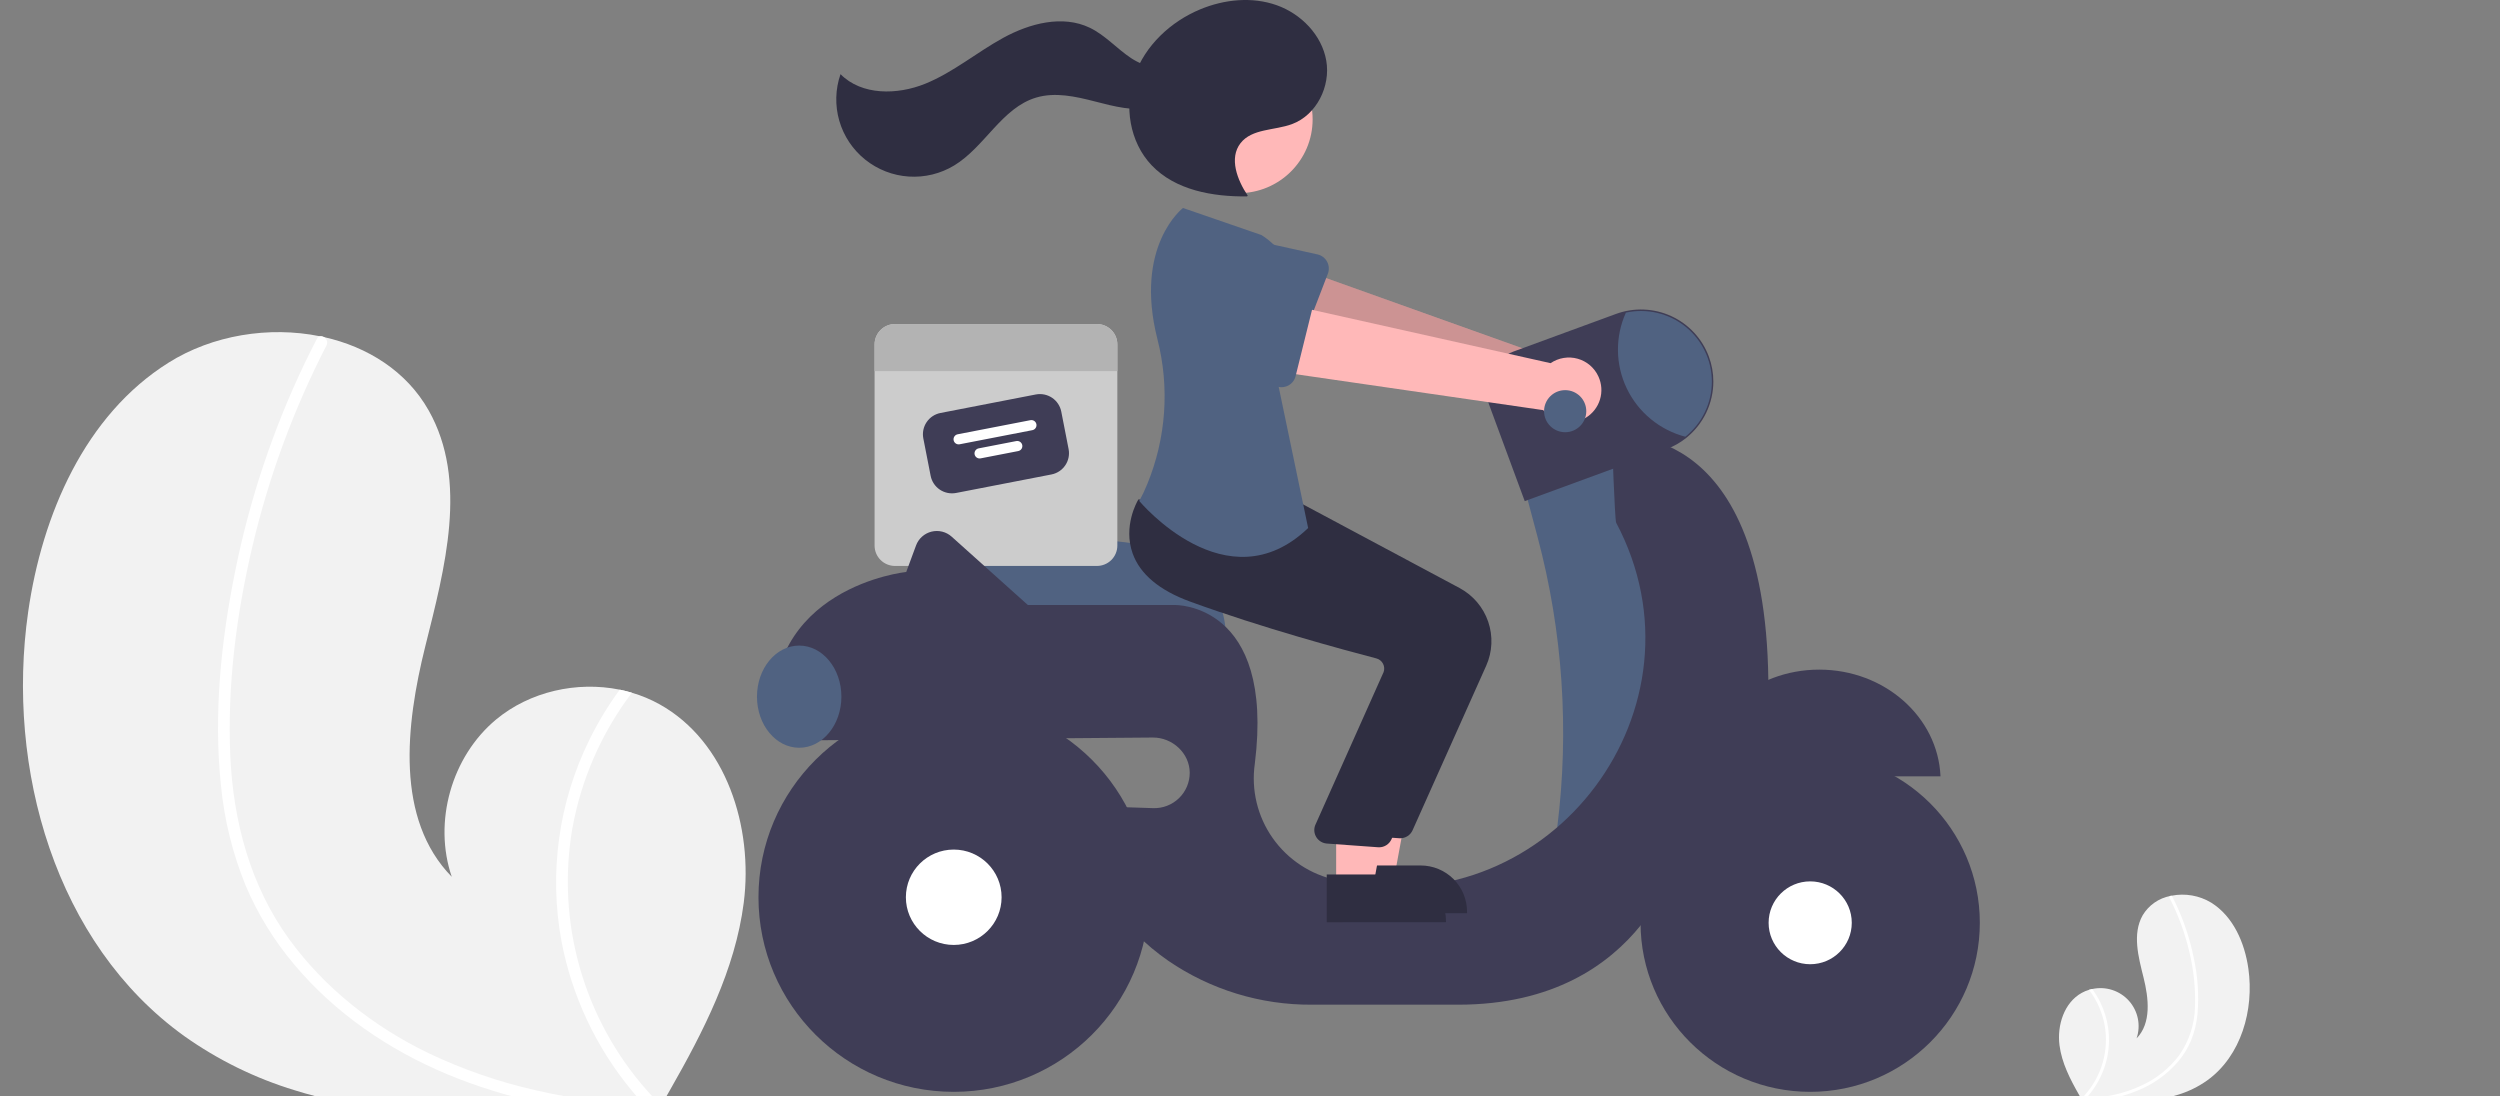 <svg width="301" height="132" viewBox="0 0 301 132" fill="none" xmlns="http://www.w3.org/2000/svg">
<rect x="0" y="0" width="301" height="132" fill="#808080" stroke="none"/>
<g clip-path="url(#clip0)">
<path d="M89.548 108.685C88.513 116.764 84.708 124.156 80.649 131.276C80.515 131.519 80.377 131.758 80.235 132H38.044C37.191 131.779 36.349 131.537 35.51 131.276C30.745 129.831 26.246 127.625 22.188 124.746C6.666 113.602 0.693 92.544 3.391 73.676C5.069 61.953 10.232 49.984 20.286 43.67C25.594 40.331 32.413 39.245 38.523 40.486C38.683 40.516 38.843 40.552 39.006 40.584C44.264 41.764 48.948 44.694 51.613 49.416C56.406 57.901 53.552 68.411 51.195 77.855C48.846 87.298 47.572 98.601 54.391 105.566C52.139 98.963 54.361 91.086 59.739 86.621C63.802 83.253 69.459 81.99 74.618 83.036C75.112 83.141 75.599 83.26 76.078 83.405C77.236 83.743 78.353 84.209 79.407 84.794C87.45 89.27 90.707 99.578 89.548 108.685Z" fill="#F2F2F2"/>
<path d="M64.532 131.276C65.701 131.548 66.874 131.786 68.053 132H61.674C60.839 131.776 60.007 131.537 59.183 131.276C57.371 130.712 55.587 130.064 53.831 129.333C46.788 126.388 40.299 121.967 35.39 116.084C32.989 113.234 31.029 110.042 29.573 106.615C27.995 102.742 26.992 98.66 26.596 94.498C25.707 85.959 26.614 77.185 28.31 68.798C30.06 60.106 32.884 51.663 36.719 43.663C37.18 42.705 37.657 41.752 38.15 40.805C38.184 40.727 38.235 40.658 38.3 40.603C38.364 40.547 38.441 40.508 38.524 40.486C38.691 40.454 38.865 40.489 39.007 40.584C39.176 40.681 39.303 40.84 39.359 41.027C39.415 41.214 39.397 41.416 39.308 41.59C35.354 49.273 32.357 57.409 30.383 65.817C28.452 74.019 27.355 82.602 27.729 91.035C28.085 98.916 30.151 106.666 34.838 113.11C39.119 118.993 45.03 123.631 51.569 126.79C55.708 128.763 60.056 130.268 64.532 131.276Z" fill="white"/>
<path d="M78.532 132H76.651C76.441 131.761 76.237 131.519 76.038 131.276C71.754 126.089 68.852 119.91 67.6 113.309C66.079 105.071 67.262 96.564 70.973 89.049C72.008 86.942 73.228 84.93 74.618 83.036C75.112 83.141 75.599 83.26 76.078 83.405C72.421 88.233 69.961 93.854 68.9 99.809C67.952 105.39 68.267 111.111 69.821 116.555C71.375 121.999 74.129 127.028 77.882 131.276C78.093 131.519 78.311 131.761 78.532 132Z" fill="white"/>
<path d="M247.963 125.847C248.237 127.979 249.241 129.93 250.312 131.809C250.348 131.873 250.384 131.936 250.421 132H261.556C261.782 131.942 262.004 131.878 262.225 131.809C263.483 131.427 264.67 130.845 265.741 130.085C269.838 127.144 271.414 121.587 270.702 116.607C270.259 113.513 268.897 110.355 266.243 108.688C264.802 107.814 263.083 107.514 261.43 107.848C261.388 107.856 261.346 107.865 261.302 107.874C260.614 108.006 259.962 108.283 259.388 108.684C258.815 109.086 258.333 109.604 257.975 110.205C256.71 112.444 257.464 115.218 258.086 117.71C258.706 120.202 259.042 123.185 257.242 125.024C257.506 124.255 257.56 123.43 257.397 122.634C257.235 121.838 256.863 121.099 256.32 120.493C255.776 119.888 255.081 119.438 254.304 119.189C253.528 118.94 252.7 118.901 251.904 119.077C251.774 119.105 251.645 119.137 251.519 119.175C251.213 119.264 250.918 119.387 250.64 119.542C248.517 120.723 247.658 123.443 247.963 125.847Z" fill="#F2F2F2"/>
<path d="M254.566 131.809C254.257 131.881 253.948 131.944 253.636 132H255.32C255.54 131.941 255.76 131.878 255.977 131.809C256.456 131.66 256.926 131.489 257.39 131.296C259.27 130.536 260.939 129.336 262.257 127.799C262.89 127.047 263.408 126.205 263.792 125.3C264.209 124.278 264.473 123.201 264.578 122.103C264.769 119.832 264.616 117.545 264.125 115.32C263.664 113.026 262.918 110.798 261.906 108.686C261.784 108.433 261.659 108.182 261.529 107.932C261.52 107.911 261.506 107.893 261.489 107.879C261.472 107.864 261.452 107.854 261.43 107.848C261.386 107.839 261.34 107.849 261.302 107.874C261.258 107.899 261.224 107.941 261.209 107.991C261.195 108.04 261.199 108.093 261.223 108.139C262.266 110.167 263.057 112.314 263.578 114.533C264.115 116.71 264.35 118.949 264.279 121.189C264.24 123.272 263.588 125.298 262.403 127.015C261.25 128.56 259.733 129.8 257.987 130.625C256.895 131.146 255.747 131.543 254.566 131.809Z" fill="white"/>
<path d="M250.871 132H251.367C251.423 131.937 251.476 131.873 251.529 131.809C252.66 130.44 253.426 128.809 253.756 127.067C254.157 124.893 253.845 122.648 252.866 120.664C252.593 120.108 252.271 119.577 251.904 119.077C251.774 119.105 251.645 119.137 251.519 119.175C252.484 120.449 253.133 121.933 253.413 123.504C253.663 124.977 253.58 126.487 253.17 127.924C252.76 129.36 252.033 130.688 251.042 131.809C250.987 131.873 250.929 131.937 250.871 132Z" fill="white"/>
<path d="M147.599 76.888H112.749L112.38 66.211C112.364 65.748 112.449 65.287 112.629 64.86C112.808 64.433 113.079 64.05 113.422 63.737C113.764 63.424 114.171 63.189 114.614 63.048C115.056 62.907 115.524 62.863 115.986 62.919L136.266 65.394H136.268C139.275 65.402 142.156 66.597 144.279 68.718C146.403 70.838 147.597 73.711 147.599 76.707V76.888Z" fill="#506281"/>
<path d="M132.066 39.014H107.76C107.437 39.014 107.117 39.077 106.818 39.2C106.52 39.324 106.248 39.504 106.02 39.732C105.791 39.96 105.61 40.23 105.486 40.528C105.363 40.826 105.299 41.145 105.299 41.467V65.687C105.299 66.009 105.363 66.328 105.486 66.626C105.61 66.924 105.791 67.194 106.02 67.422C106.248 67.65 106.52 67.83 106.818 67.953C107.117 68.077 107.437 68.14 107.76 68.14H132.066C132.39 68.14 132.71 68.077 133.008 67.953C133.307 67.83 133.578 67.65 133.807 67.422C134.036 67.194 134.217 66.924 134.341 66.626C134.464 66.328 134.528 66.009 134.528 65.687V41.467C134.528 41.145 134.464 40.826 134.341 40.528C134.217 40.23 134.036 39.96 133.807 39.732C133.578 39.504 133.307 39.324 133.008 39.2C132.71 39.077 132.39 39.014 132.066 39.014Z" fill="#CCCCCC"/>
<path d="M126.592 57.125L115.116 59.352C114.436 59.483 113.731 59.34 113.156 58.954C112.581 58.568 112.183 57.97 112.05 57.292L111.167 52.778C111.036 52.1 111.179 51.397 111.567 50.824C111.954 50.251 112.554 49.855 113.235 49.722L124.71 47.495C125.391 47.364 126.096 47.507 126.671 47.893C127.246 48.279 127.644 48.877 127.777 49.555L128.659 54.069C128.791 54.747 128.648 55.45 128.26 56.023C127.872 56.596 127.273 56.992 126.592 57.125Z" fill="#3F3D56"/>
<path d="M124.296 51.792L115.538 53.492C115.378 53.523 115.212 53.489 115.077 53.398C114.942 53.307 114.848 53.167 114.817 53.007C114.786 52.847 114.819 52.682 114.911 52.547C115.002 52.412 115.143 52.319 115.303 52.288L124.061 50.589C124.221 50.557 124.387 50.591 124.523 50.682C124.658 50.773 124.751 50.914 124.783 51.073C124.814 51.233 124.78 51.398 124.689 51.533C124.598 51.668 124.456 51.761 124.296 51.792Z" fill="white"/>
<path d="M122.594 54.309L118.064 55.188C117.904 55.219 117.738 55.186 117.603 55.095C117.467 55.004 117.374 54.863 117.342 54.703C117.311 54.544 117.345 54.378 117.436 54.243C117.527 54.109 117.669 54.015 117.829 53.984L122.359 53.105C122.438 53.09 122.52 53.09 122.599 53.106C122.678 53.122 122.753 53.154 122.82 53.199C122.887 53.244 122.945 53.301 122.989 53.369C123.034 53.436 123.065 53.511 123.08 53.59C123.096 53.669 123.096 53.75 123.079 53.829C123.063 53.908 123.032 53.983 122.987 54.05C122.941 54.117 122.884 54.174 122.816 54.218C122.749 54.263 122.673 54.294 122.594 54.309Z" fill="white"/>
<path d="M134.528 41.467V44.686H105.299V41.467C105.299 41.145 105.363 40.826 105.486 40.528C105.61 40.23 105.791 39.96 106.02 39.732C106.248 39.504 106.52 39.324 106.818 39.2C107.117 39.077 107.437 39.014 107.76 39.014H132.066C132.39 39.014 132.71 39.077 133.008 39.2C133.307 39.324 133.578 39.504 133.807 39.732C134.036 39.96 134.217 40.23 134.34 40.528C134.464 40.826 134.528 41.145 134.528 41.467Z" fill="#B3B3B3"/>
<path d="M192.894 45.694C192.726 45.151 192.44 44.652 192.056 44.231C191.673 43.81 191.202 43.479 190.676 43.259C190.15 43.04 189.582 42.938 189.012 42.96C188.442 42.983 187.884 43.13 187.378 43.391L153.939 31.436L152.466 39.76L185.799 48.894C186.295 49.713 187.075 50.322 187.992 50.606C188.909 50.89 189.898 50.829 190.773 50.435C191.648 50.04 192.347 49.34 192.738 48.466C193.129 47.592 193.184 46.606 192.894 45.694Z" fill="#FFB8B8"/>
<path opacity="0.2" d="M192.894 45.694C192.726 45.151 192.44 44.652 192.056 44.231C191.673 43.81 191.202 43.479 190.676 43.259C190.15 43.04 189.582 42.938 189.012 42.96C188.442 42.983 187.884 43.13 187.378 43.391L153.939 31.436L152.466 39.76L185.799 48.894C186.295 49.713 187.075 50.322 187.992 50.606C188.909 50.89 189.898 50.829 190.773 50.435C191.648 50.04 192.347 49.34 192.738 48.466C193.129 47.592 193.184 46.606 192.894 45.694Z" fill="black"/>
<path d="M159.874 32.953L156.716 41.173C156.626 41.407 156.487 41.619 156.308 41.794C156.128 41.97 155.913 42.104 155.677 42.189C155.44 42.274 155.188 42.308 154.938 42.287C154.687 42.266 154.444 42.192 154.225 42.069L146.551 37.765C145.353 37.3 144.388 36.38 143.869 35.208C143.35 34.036 143.319 32.706 143.782 31.511C144.245 30.316 145.165 29.352 146.34 28.832C147.515 28.311 148.849 28.276 150.05 28.734L158.62 30.628C158.865 30.683 159.096 30.789 159.296 30.94C159.497 31.091 159.662 31.284 159.781 31.504C159.9 31.725 159.97 31.968 159.986 32.218C160.002 32.468 159.964 32.719 159.874 32.953Z" fill="#506281"/>
<path d="M195.526 53.306L183.545 58.733L185.118 64.634C188.155 76.031 188.962 87.903 187.492 99.603L196.253 101.427L203.514 82.974L200.973 61.989L195.526 53.306Z" fill="#506281"/>
<path d="M219.036 80.623C211.164 80.623 204.748 86.325 204.437 93.467H233.636C233.324 86.325 226.909 80.623 219.036 80.623Z" fill="#3F3D56"/>
<path d="M212.908 81.853C212.498 49.616 194.074 52.582 194.074 52.582C194.074 52.582 194.419 62.616 194.584 62.928C206.325 85.064 186.949 111.015 162.284 106.241C161.819 106.151 161.372 106.059 160.944 105.967C157.819 105.316 155.059 103.504 153.227 100.899C151.395 98.294 150.628 95.091 151.081 91.942C153.511 72.499 141.426 72.844 141.426 72.844H123.756L114.58 64.614C114.256 64.323 113.865 64.116 113.443 64.011C113.02 63.906 112.578 63.905 112.155 64.009C111.732 64.113 111.341 64.319 111.016 64.609C110.691 64.899 110.443 65.263 110.292 65.671L109.112 68.864C109.112 68.864 91.683 70.673 93.136 87.678H98.524C98.511 88.161 98.53 88.644 98.582 89.125L138.794 88.799C141.151 88.78 143.232 90.683 143.242 93.032C143.244 93.604 143.131 94.171 142.908 94.698C142.686 95.225 142.359 95.702 141.948 96.101C141.536 96.499 141.048 96.811 140.513 97.017C139.977 97.223 139.406 97.319 138.832 97.3L132.349 97.085C130.352 105.949 135.254 111.919 140.655 115.673C145.74 119.156 151.774 121.003 157.944 120.965H175.557C198.431 120.965 202.425 101.789 202.425 101.789C214.407 96.723 212.908 81.853 212.908 81.853Z" fill="#3F3D56"/>
<path d="M217.947 131.457C229.227 131.457 238.371 122.345 238.371 111.105C238.371 99.865 229.227 90.753 217.947 90.753C206.667 90.753 197.523 99.865 197.523 111.105C197.523 122.345 206.667 131.457 217.947 131.457Z" fill="#3F3D56"/>
<path d="M217.947 116.093C220.712 116.093 222.953 113.86 222.953 111.105C222.953 108.35 220.712 106.117 217.947 106.117C215.183 106.117 212.941 108.35 212.941 111.105C212.941 113.86 215.183 116.093 217.947 116.093Z" fill="white"/>
<path d="M114.83 131.457C127.814 131.457 138.34 120.968 138.34 108.03C138.34 95.091 127.814 84.603 114.83 84.603C101.846 84.603 91.32 95.091 91.32 108.03C91.32 120.968 101.846 131.457 114.83 131.457Z" fill="#3F3D56"/>
<path d="M114.83 113.772C118.013 113.772 120.592 111.201 120.592 108.03C120.592 104.859 118.013 102.288 114.83 102.288C111.648 102.288 109.068 104.859 109.068 108.03C109.068 111.201 111.648 113.772 114.83 113.772Z" fill="white"/>
<path d="M183.579 60.336L179.267 48.668C179.043 48.06 178.941 47.414 178.966 46.766C178.992 46.119 179.146 45.483 179.419 44.894C179.691 44.306 180.078 43.777 180.556 43.337C181.033 42.898 181.593 42.556 182.204 42.333L194.563 37.798C195.637 37.404 196.778 37.225 197.921 37.27C199.065 37.316 200.188 37.585 201.227 38.063C202.266 38.541 203.2 39.219 203.976 40.056C204.752 40.894 205.355 41.876 205.751 42.946C206.107 43.906 206.289 44.922 206.288 45.946C206.284 47.247 205.989 48.529 205.424 49.702C204.86 50.874 204.04 51.906 203.025 52.723C202.292 53.309 201.468 53.772 200.585 54.094L183.579 60.336Z" fill="#3F3D56"/>
<path d="M206.107 45.946C206.106 47.22 205.818 48.477 205.265 49.626C204.712 50.774 203.908 51.784 202.912 52.582C201.383 52.18 199.96 51.451 198.743 50.446C197.525 49.441 196.542 48.184 195.861 46.762C195.18 45.34 194.819 43.787 194.801 42.212C194.783 40.636 195.11 39.076 195.759 37.639C197.004 37.369 198.294 37.381 199.535 37.673C200.775 37.965 201.934 38.53 202.927 39.327C203.919 40.123 204.72 41.132 205.27 42.277C205.821 43.422 206.106 44.676 206.107 45.946Z" fill="#506281"/>
<path d="M96.222 90.03C99.029 90.03 101.305 87.276 101.305 83.879C101.305 80.482 99.029 77.728 96.222 77.728C93.415 77.728 91.139 80.482 91.139 83.879C91.139 87.276 93.415 90.03 96.222 90.03Z" fill="#506281"/>
<path d="M163.415 105.651H167.867L169.985 94.147L163.415 94.147L163.415 105.651Z" fill="#FFB8B8"/>
<path d="M162.28 104.203L171.046 104.203H171.047C171.78 104.203 172.507 104.347 173.184 104.626C173.862 104.906 174.478 105.316 174.997 105.833C175.516 106.35 175.927 106.964 176.208 107.639C176.489 108.315 176.633 109.039 176.633 109.77V109.951L162.28 109.951L162.28 104.203Z" fill="#2F2E41"/>
<path d="M168.582 100.929C168.53 100.929 168.478 100.927 168.426 100.922L162.266 100.475C162.017 100.452 161.776 100.372 161.563 100.242C161.35 100.112 161.169 99.934 161.035 99.724C160.902 99.513 160.819 99.274 160.792 99.026C160.766 98.778 160.797 98.528 160.883 98.294L169.127 79.836C169.186 79.671 169.21 79.496 169.198 79.322C169.186 79.148 169.137 78.978 169.056 78.823C168.975 78.667 168.861 78.529 168.723 78.419C168.584 78.309 168.424 78.23 168.253 78.186C164.376 77.177 154.429 74.488 145.819 71.342C142.13 69.994 139.807 68.046 138.914 65.552C137.736 62.264 139.478 59.266 139.553 59.14L139.611 59.041L147.713 59.775L156.497 60.52L175.746 70.805C177.358 71.674 178.584 73.117 179.177 74.846C179.77 76.575 179.688 78.463 178.947 80.134L170.073 99.965C169.945 100.252 169.736 100.496 169.471 100.667C169.207 100.838 168.898 100.929 168.582 100.929Z" fill="#2F2E41"/>
<path d="M149.122 23.258C154.047 23.258 158.04 19.279 158.04 14.371C158.04 9.463 154.047 5.485 149.122 5.485C144.197 5.485 140.204 9.463 140.204 14.371C140.204 19.279 144.197 23.258 149.122 23.258Z" fill="#FFB8B8"/>
<path d="M160.874 106.737H165.325L167.443 95.232L160.873 95.233L160.874 106.737Z" fill="#FFB8B8"/>
<path d="M159.738 105.289L168.505 105.288H168.505C169.239 105.288 169.965 105.432 170.643 105.712C171.321 105.992 171.937 106.402 172.455 106.919C172.974 107.436 173.386 108.049 173.666 108.725C173.947 109.4 174.092 110.124 174.092 110.855V111.036L159.739 111.037L159.738 105.289Z" fill="#2F2E41"/>
<path d="M166.041 102.015C165.989 102.015 165.937 102.012 165.884 102.007L159.724 101.561C159.475 101.537 159.235 101.458 159.021 101.327C158.808 101.197 158.627 101.02 158.494 100.809C158.36 100.598 158.277 100.36 158.25 100.112C158.224 99.864 158.255 99.613 158.341 99.379L166.585 80.921C166.644 80.757 166.668 80.582 166.656 80.407C166.644 80.233 166.596 80.063 166.514 79.909C166.433 79.752 166.32 79.614 166.181 79.505C166.043 79.395 165.883 79.316 165.711 79.272C161.835 78.262 151.888 75.573 143.277 72.427C139.589 71.079 137.265 69.131 136.372 66.637C135.194 63.35 136.936 60.351 137.011 60.225L137.07 60.127L145.172 60.861L153.955 61.605L173.204 71.891C174.817 72.76 176.042 74.203 176.635 75.931C177.229 77.66 177.147 79.549 176.406 81.22L167.532 101.05C167.403 101.337 167.194 101.581 166.929 101.752C166.665 101.924 166.356 102.015 166.041 102.015Z" fill="#2F2E41"/>
<path d="M151.873 28.297L142.432 25.041C142.432 25.041 136.506 29.578 139.353 40.833C140.839 46.641 140.406 52.772 138.118 58.316C137.843 59.002 137.525 59.67 137.167 60.317C137.167 60.317 147.697 72.981 157.5 63.574L153.688 45.302C153.688 45.302 159.679 33.181 151.873 28.297Z" fill="#506281"/>
<path d="M150.229 23.56C148.96 21.667 147.959 19.042 149.356 17.241C150.735 15.463 153.456 15.725 155.569 14.938C158.511 13.842 160.218 10.397 159.685 7.312C159.153 4.227 156.668 1.67 153.707 0.624C150.747 -0.423 147.408 -0.082 144.509 1.123C140.94 2.606 137.879 5.475 136.595 9.11C135.311 12.745 135.998 17.109 138.661 19.903C141.516 22.898 145.997 23.696 150.143 23.648" fill="#2F2E41"/>
<path d="M141.934 7.411C140.335 8.709 137.895 8.133 136.178 6.994C134.461 5.855 133.068 4.234 131.21 3.341C127.936 1.767 123.976 2.814 120.789 4.557C117.602 6.3 114.777 8.709 111.41 10.077C108.043 11.445 103.747 11.512 101.198 8.929C100.571 10.74 100.52 12.7 101.051 14.542C101.583 16.383 102.672 18.016 104.17 19.218C105.667 20.419 107.5 21.132 109.419 21.257C111.338 21.382 113.248 20.915 114.89 19.918C118.579 17.679 120.617 12.984 124.754 11.748C127.043 11.065 129.502 11.615 131.816 12.212C134.13 12.809 136.542 13.453 138.877 12.945C141.213 12.438 143.397 10.346 143.1 7.983L141.934 7.411Z" fill="#2F2E41"/>
<path d="M192.451 45.332C192.216 44.814 191.87 44.354 191.438 43.983C191.005 43.613 190.496 43.342 189.947 43.189C189.398 43.035 188.822 43.004 188.26 43.097C187.697 43.189 187.162 43.404 186.691 43.725L152.027 35.972L151.596 44.414L185.805 49.38C186.399 50.132 187.249 50.641 188.194 50.81C189.139 50.979 190.113 50.796 190.932 50.297C191.752 49.798 192.359 49.017 192.638 48.102C192.918 47.187 192.851 46.201 192.451 45.332Z" fill="#FFB8B8"/>
<path d="M158.105 36.748L155.989 45.294C155.929 45.537 155.817 45.764 155.661 45.96C155.504 46.157 155.307 46.317 155.083 46.43C154.859 46.544 154.613 46.608 154.362 46.618C154.111 46.628 153.861 46.584 153.628 46.489L145.479 43.161C144.232 42.848 143.16 42.054 142.499 40.955C141.839 39.855 141.642 38.538 141.954 37.295C142.266 36.051 143.06 34.981 144.162 34.321C145.265 33.66 146.585 33.462 147.834 33.77L156.573 34.596C156.823 34.619 157.065 34.696 157.282 34.822C157.5 34.947 157.688 35.118 157.833 35.322C157.979 35.526 158.078 35.759 158.125 36.005C158.172 36.252 158.165 36.505 158.105 36.748V36.748Z" fill="#506281"/>
<path d="M188.446 52.039C189.85 52.039 190.988 50.905 190.988 49.507C190.988 48.108 189.85 46.974 188.446 46.974C187.043 46.974 185.905 48.108 185.905 49.507C185.905 50.905 187.043 52.039 188.446 52.039Z" fill="#506281"/>
</g>
<defs>
<clipPath id="clip0">
<rect width="301" height="132" fill="white"/>
</clipPath>
</defs>
</svg>
